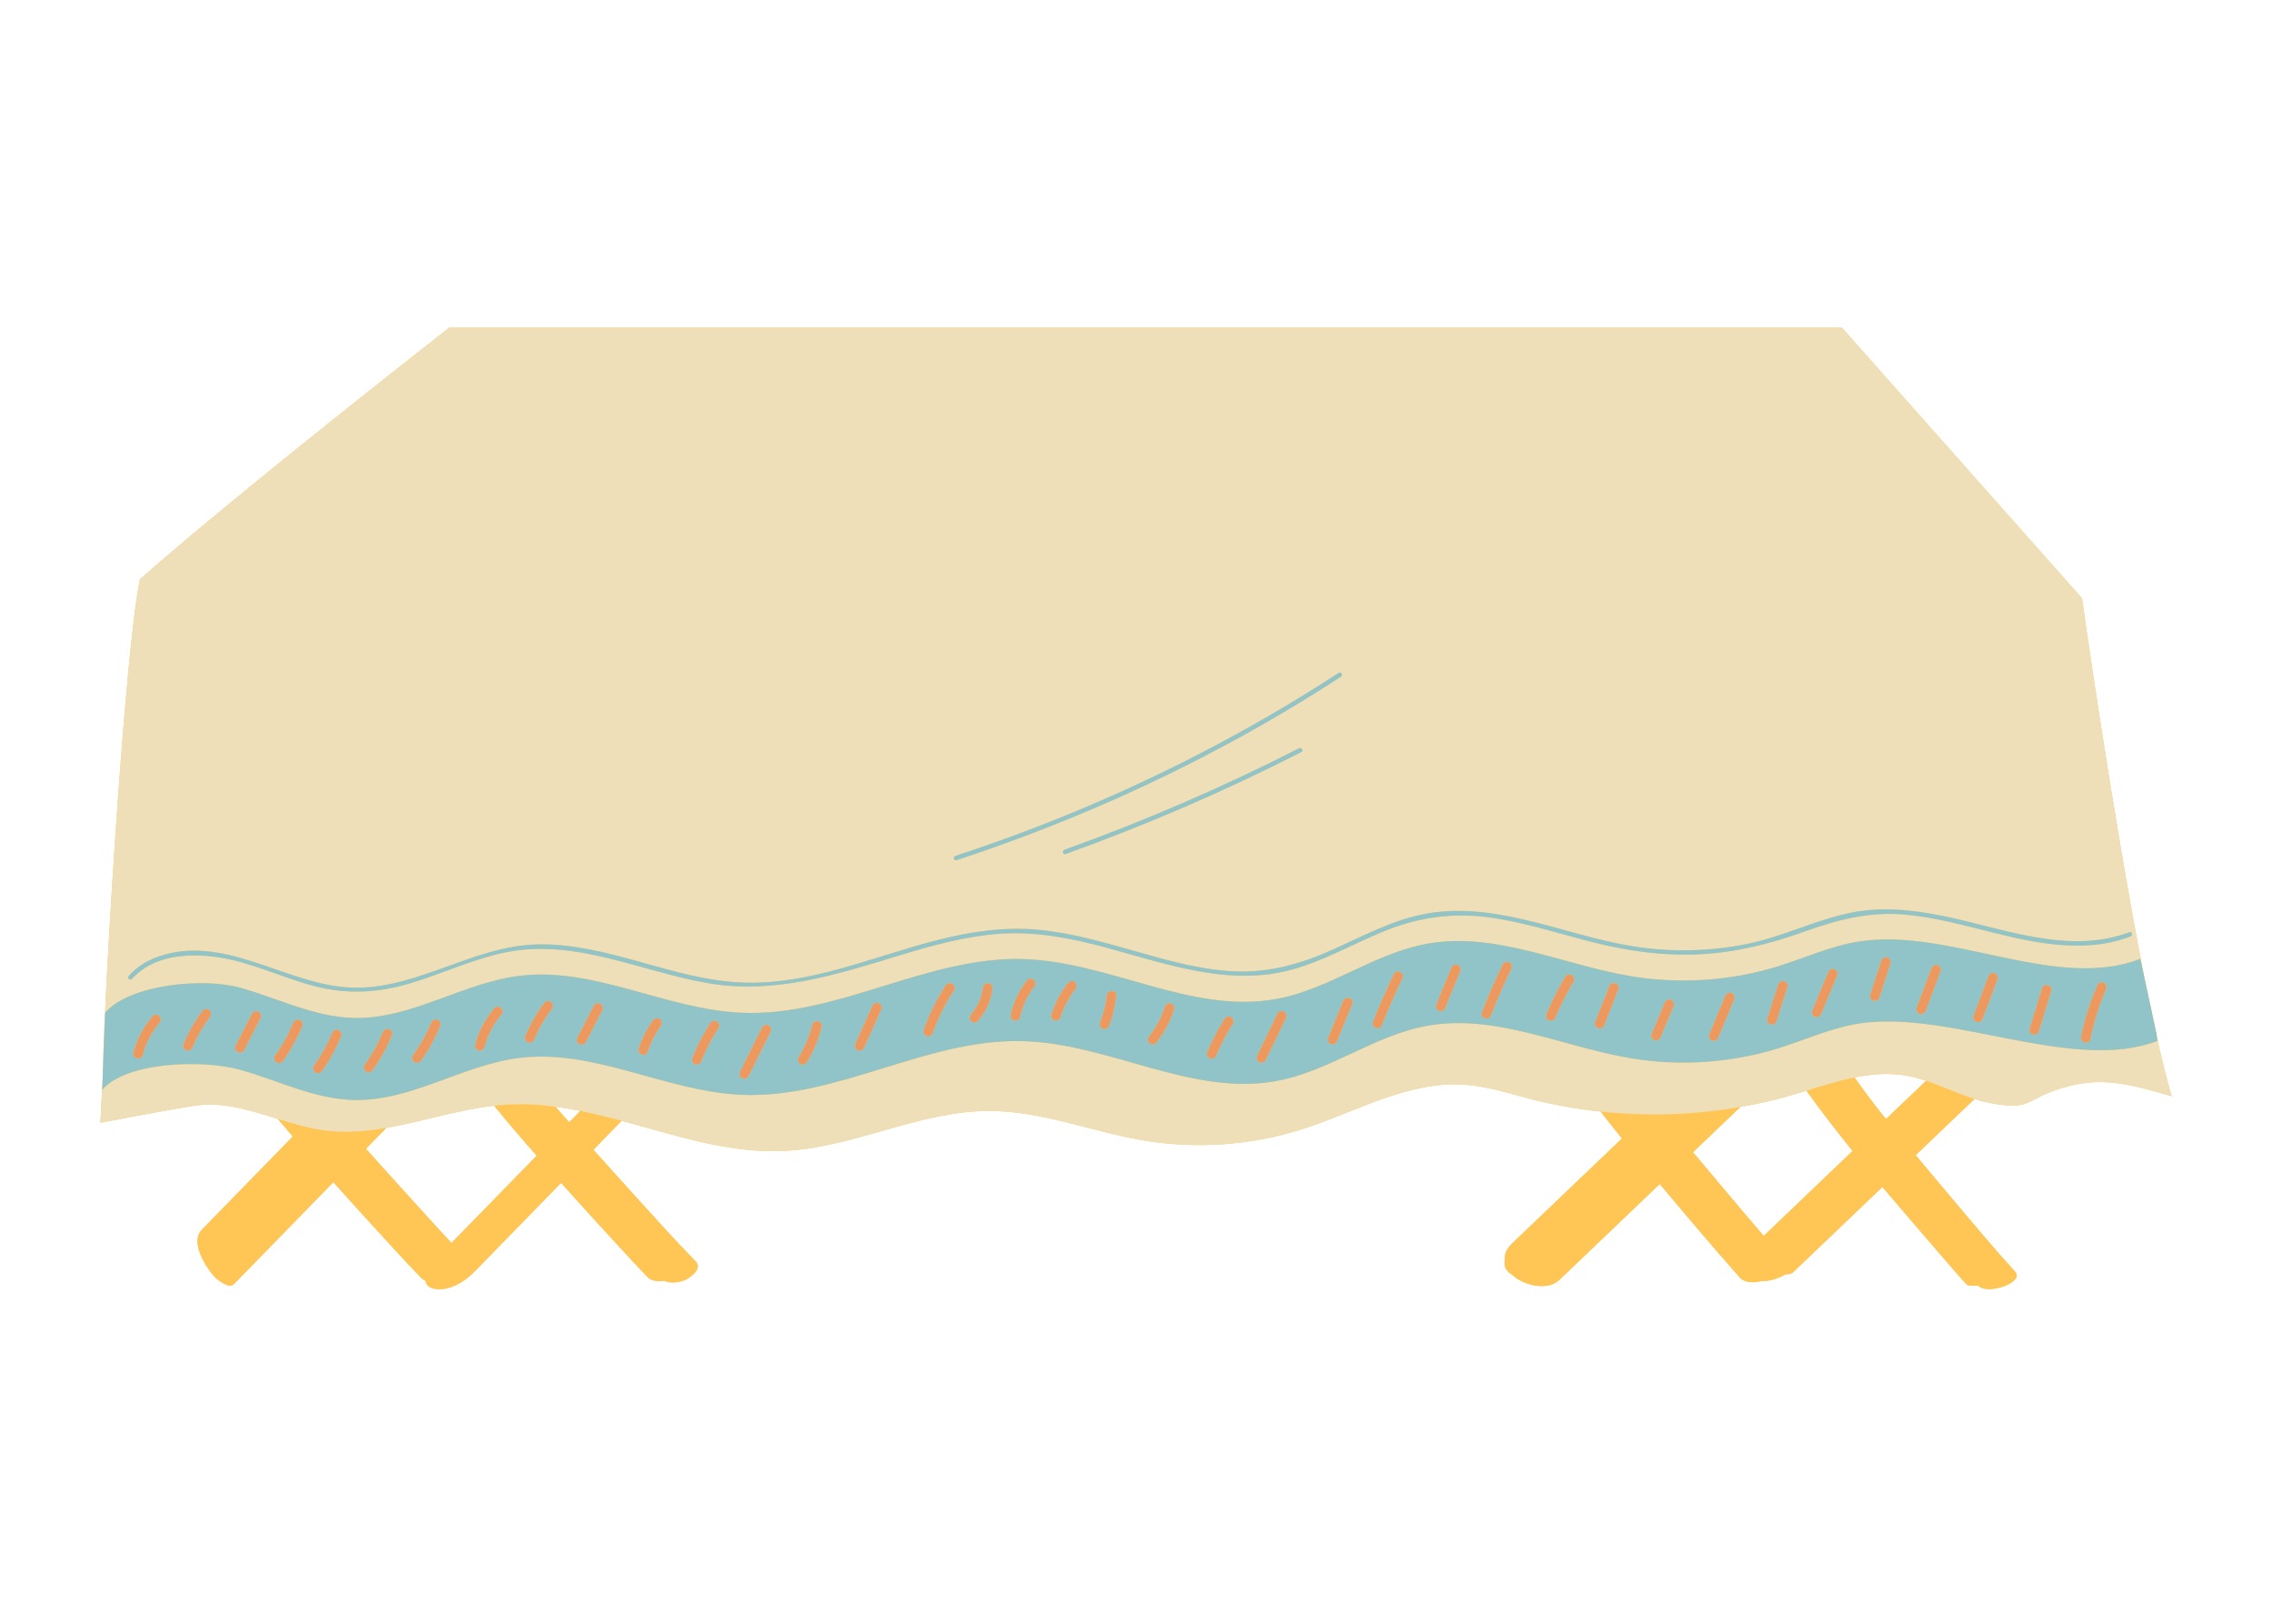 <svg xmlns="http://www.w3.org/2000/svg" xmlns:xlink="http://www.w3.org/1999/xlink" width="700" zoomAndPan="magnify" viewBox="0 0 525 375" height="500" preserveAspectRatio="xMidYMid meet" version="1.0"><defs><clipPath id="3063d142d5"><path d="M 23.168 75.668 L 501.668 75.668 L 501.668 298 L 23.168 298 Z M 23.168 75.668 " clip-rule="nonzero"/></clipPath><clipPath id="8c828e8b3c"><path d="M 23.168 75.668 L 501.668 75.668 L 501.668 266 L 23.168 266 Z M 23.168 75.668 " clip-rule="nonzero"/></clipPath><clipPath id="c162678d99"><path d="M 23.168 155 L 499 155 L 499 255 L 23.168 255 Z M 23.168 155 " clip-rule="nonzero"/></clipPath></defs><rect x="-52.5" width="630" fill="#ffffff" y="-37.5" height="450" fill-opacity="1"/><rect x="-52.5" width="630" fill="#ffffff" y="-37.5" height="450" fill-opacity="1"/><g clip-path="url(#3063d142d5)"><path fill="#ffc655" d="M 498.336 240.312 L 498.023 238.426 L 495.203 225.355 C 488.004 188.711 480.859 138.184 480.883 138.184 L 425.418 75.668 L 103.777 75.668 C 83.051 91.898 50.141 118.039 32.336 133.789 C 28.945 149.238 24.125 228.152 23.773 247.059 C 23.773 247.195 23.77 247.359 23.762 247.523 L 23.672 249.965 C 23.504 253.859 23.191 259.293 23.191 259.293 C 23.191 259.293 38.406 256.371 44.918 255.363 C 51.453 254.352 57.773 256.434 64.168 258.41 C 65.309 259.777 66.465 261.129 67.629 262.473 C 64.219 265.969 60.812 269.461 57.402 272.953 C 53.801 276.648 50.195 280.34 46.594 284.035 C 44.555 286.125 46.133 289.852 47.441 291.988 C 48.336 293.449 49.414 295.016 50.879 295.957 C 51.566 296.398 53.188 297.422 53.961 296.629 C 61.641 288.758 69.316 280.891 76.992 273.023 C 81.461 278 85.953 282.957 90.488 287.875 C 92.734 290.309 94.977 292.758 97.301 295.121 C 97.574 295.402 97.906 295.602 98.258 295.766 C 98.414 296.668 99.008 297.402 100.301 297.629 C 103.746 298.242 107.293 296.039 109.582 293.691 C 116.254 286.855 122.926 280.016 129.598 273.18 C 133.98 278.059 138.387 282.922 142.836 287.742 C 145.082 290.18 147.324 292.625 149.645 294.992 C 150.52 295.883 152 295.992 153.383 295.773 C 154.922 296.488 156.996 296.211 158.438 295.5 C 159.645 294.906 162.262 292.922 160.695 291.328 C 155.738 286.281 151.02 280.984 146.262 275.746 C 143.18 272.355 140.105 268.953 137.055 265.535 C 139.23 263.305 141.406 261.074 143.582 258.844 C 155.969 262.18 168.281 266.398 181.055 265.801 C 197.289 265.039 212.316 256.535 228.57 256.566 C 240.699 256.59 252.148 261.363 264.074 263.371 C 276.227 265.418 288.965 264.531 300.637 260.82 C 313.18 256.832 325.203 249.547 338.449 250.512 C 343.602 250.887 348.523 252.516 353.492 253.797 C 358.797 255.164 364.223 256.129 369.695 256.711 C 371.312 258.805 372.961 260.871 374.633 262.93 C 369.93 267.422 365.227 271.918 360.523 276.41 C 356.793 279.977 353.062 283.539 349.328 287.105 C 348.199 288.184 347.414 289.367 347.566 291.012 C 347.566 291.023 347.57 291.035 347.57 291.043 C 347.43 291.715 347.504 292.434 347.812 293.012 C 348.148 293.633 348.762 294.148 349.445 294.547 C 349.625 294.719 349.809 294.879 350 295.02 C 352.535 296.887 357.52 298.121 360.16 295.598 C 367.891 288.211 375.625 280.824 383.355 273.438 C 387.332 278.18 391.328 282.91 395.363 287.605 C 396.871 289.359 398.383 291.109 399.914 292.84 C 399.938 292.879 399.973 292.918 400.016 292.953 C 400.645 293.664 401.27 294.387 401.914 295.09 C 403.023 296.301 405.109 296.285 406.766 295.871 C 408.578 295.941 410.906 295.262 412.289 294.324 C 413.016 294.305 413.746 294.219 414.086 293.895 C 420.984 287.305 427.883 280.711 434.781 274.121 C 439.035 279.156 443.355 284.129 447.637 289.109 C 449.797 291.625 451.949 294.148 454.188 296.594 C 454.578 297.023 456.035 296.938 456.465 296.914 C 456.609 296.91 456.758 296.891 456.906 296.879 C 456.918 296.891 456.93 296.906 456.941 296.918 C 459.016 299.184 467.68 296.156 465.453 293.719 C 460.672 288.5 456.145 283.039 451.574 277.641 C 448.523 274.035 445.484 270.418 442.461 266.785 C 446.031 263.375 449.602 259.965 453.172 256.555 C 454.133 255.637 455.094 254.719 456.055 253.801 C 457.449 254.246 458.871 254.625 460.328 254.871 C 469.473 256.422 467.66 253.824 476.504 251.207 C 485.348 248.59 491.582 250.258 501.598 253.164 C 500.555 249.641 499.457 245.27 498.336 240.312 Z M 110.59 280.605 C 108.488 282.758 106.391 284.91 104.289 287.062 C 100.762 283.305 97.316 279.465 93.855 275.656 C 90.734 272.215 87.617 268.77 84.523 265.305 C 86.094 263.695 87.66 262.09 89.23 260.48 C 97.496 259.047 105.73 256.309 114.133 255.355 C 117.309 259.277 120.594 263.098 123.965 266.895 C 119.508 271.465 115.047 276.035 110.59 280.605 Z M 131.473 259.203 C 130.531 258.125 129.574 257.066 128.637 255.984 C 128.523 255.852 128.418 255.719 128.305 255.586 C 130.227 255.84 132.145 256.172 134.055 256.555 C 133.195 257.438 132.332 258.32 131.473 259.203 Z M 411.273 281.703 C 409.973 282.949 408.668 284.191 407.367 285.438 C 404.633 282.266 401.941 279.055 399.238 275.863 C 396.496 272.617 393.754 269.367 391.031 266.102 C 393.77 263.488 396.508 260.871 399.246 258.258 C 400.156 257.391 401.062 256.52 401.973 255.652 C 405.953 254.957 409.891 254.059 413.754 252.945 C 414.91 252.609 416.074 252.254 417.238 251.898 C 420.648 256.641 424.223 261.27 427.906 265.812 C 422.363 271.109 416.82 276.406 411.273 281.703 Z M 435.621 258.445 C 435.301 258.051 434.973 257.664 434.656 257.27 C 432.445 254.523 430.375 251.707 428.348 248.84 C 432.16 248.07 435.996 247.734 439.855 248.336 C 441.578 248.602 443.246 249.055 444.883 249.598 C 441.797 252.547 438.707 255.496 435.621 258.445 Z M 435.621 258.445 " fill-opacity="1" fill-rule="nonzero"/></g><path fill="#ffc655" d="M 160.695 291.328 C 162.262 292.922 159.645 294.906 158.438 295.5 C 156.996 296.211 154.922 296.488 153.383 295.773 C 152 295.992 150.52 295.883 149.645 294.992 C 147.324 292.625 145.082 290.18 142.836 287.742 C 138.387 282.922 133.98 278.059 129.598 273.18 C 122.926 280.016 116.254 286.855 109.582 293.691 C 107.293 296.039 103.746 298.242 100.301 297.629 C 99.008 297.402 98.414 296.668 98.258 295.766 C 97.906 295.602 97.574 295.402 97.301 295.121 C 94.977 292.758 92.734 290.309 90.488 287.875 C 85.953 282.957 81.461 278 76.992 273.023 C 69.316 280.891 61.641 288.758 53.961 296.629 C 53.188 297.422 51.566 296.398 50.879 295.957 C 49.414 295.016 48.336 293.449 47.441 291.988 C 46.133 289.852 44.555 286.125 46.594 284.035 C 50.195 280.34 53.801 276.648 57.402 272.953 C 60.812 269.461 64.219 265.969 67.629 262.473 C 66.465 261.129 65.309 259.777 64.168 258.41 C 67.73 259.516 71.312 260.582 74.969 261.066 C 79.758 261.695 84.5 261.301 89.23 260.48 C 87.66 262.09 86.094 263.695 84.523 265.305 C 87.617 268.77 90.734 272.215 93.855 275.656 C 97.316 279.465 100.762 283.305 104.289 287.062 C 106.391 284.91 108.488 282.758 110.59 280.605 C 115.047 276.035 119.508 271.465 123.965 266.895 C 120.594 263.098 117.309 259.277 114.133 255.355 C 115.07 255.25 116.012 255.164 116.957 255.105 C 120.777 254.875 124.555 255.09 128.305 255.586 C 128.418 255.719 128.523 255.852 128.637 255.984 C 129.574 257.066 130.531 258.125 131.473 259.203 C 132.332 258.32 133.195 257.438 134.055 256.555 C 137.242 257.199 140.414 257.992 143.582 258.844 C 141.406 261.074 139.23 263.305 137.055 265.535 C 140.109 268.953 143.18 272.355 146.262 275.746 C 151.02 280.984 155.738 286.281 160.695 291.328 Z M 465.453 293.719 C 460.672 288.5 456.145 283.039 451.574 277.641 C 448.523 274.035 445.484 270.418 442.461 266.785 C 446.031 263.375 449.602 259.965 453.172 256.555 C 454.133 255.637 455.094 254.719 456.055 253.801 C 452.27 252.59 448.652 250.848 444.883 249.598 C 441.797 252.547 438.707 255.496 435.621 258.445 C 435.301 258.051 434.973 257.664 434.656 257.27 C 432.445 254.523 430.375 251.707 428.348 248.84 C 424.617 249.594 420.914 250.77 417.238 251.898 C 420.648 256.641 424.223 261.27 427.906 265.812 C 422.363 271.109 416.82 276.406 411.273 281.703 C 409.973 282.949 408.668 284.191 407.367 285.438 C 404.633 282.266 401.941 279.055 399.238 275.863 C 396.496 272.617 393.754 269.367 391.031 266.102 C 393.77 263.488 396.508 260.871 399.246 258.258 C 400.156 257.391 401.062 256.52 401.973 255.652 C 391.359 257.504 380.43 257.859 369.695 256.711 C 371.312 258.805 372.961 260.871 374.633 262.93 C 369.93 267.422 365.227 271.918 360.523 276.41 C 356.793 279.977 353.062 283.539 349.328 287.105 C 348.199 288.184 347.414 289.367 347.566 291.012 C 347.566 291.023 347.57 291.035 347.57 291.043 C 347.43 291.715 347.504 292.434 347.812 293.012 C 348.148 293.633 348.762 294.148 349.445 294.547 C 349.625 294.719 349.809 294.879 350 295.02 C 352.535 296.887 357.52 298.121 360.16 295.598 C 367.891 288.211 375.625 280.824 383.355 273.438 C 387.332 278.18 391.328 282.91 395.363 287.605 C 396.871 289.359 398.383 291.109 399.914 292.84 C 399.938 292.879 399.973 292.918 400.016 292.953 C 400.645 293.664 401.27 294.387 401.914 295.09 C 403.023 296.301 405.109 296.285 406.766 295.871 C 408.578 295.941 410.906 295.262 412.289 294.324 C 413.016 294.305 413.746 294.219 414.086 293.895 C 420.984 287.305 427.883 280.711 434.781 274.121 C 439.035 279.156 443.355 284.129 447.637 289.109 C 449.797 291.625 451.949 294.148 454.188 296.594 C 454.578 297.023 456.035 296.938 456.465 296.914 C 456.609 296.91 456.758 296.891 456.906 296.879 C 456.918 296.891 456.93 296.906 456.941 296.918 C 459.016 299.184 467.68 296.156 465.453 293.719 Z M 465.453 293.719 " fill-opacity="1" fill-rule="nonzero"/><g clip-path="url(#8c828e8b3c)"><path fill="#efdfb9" d="M 55.496 228.117 C 64.246 230.562 72.559 234.879 81.73 235.09 C 95.137 235.398 106.883 226.918 120.176 225.348 C 137.492 223.305 153.891 233.168 171.34 233.895 C 193.582 234.82 213.973 220.891 236.234 221.492 C 256.207 222.031 275.145 234.27 294.723 230.723 C 307.227 228.457 317.477 220.02 330.012 217.887 C 345.762 215.207 361.141 222.902 376.91 225.484 C 388.141 227.324 399.91 226.516 410.688 223.168 C 416.949 221.223 422.93 218.426 429.465 217.422 C 450.414 214.203 474.883 229.008 494.359 221.449 L 495.203 225.355 C 488.004 188.711 480.859 138.184 480.883 138.184 L 425.418 75.668 L 103.777 75.668 C 83.051 91.898 50.141 118.039 32.336 133.789 C 28.945 149.238 24.125 228.152 23.773 247.059 C 23.773 247.195 23.77 247.359 23.762 247.523 L 24.27 233.895 C 29.82 227.422 46.746 225.676 55.496 228.117 Z M 220.652 197.68 C 227.605 195.398 234.496 192.926 241.312 190.258 C 265.043 180.961 287.84 169.305 309.207 155.41 C 309.758 155.055 310.266 155.93 309.719 156.285 C 303.707 160.195 297.586 163.93 291.355 167.484 C 269.012 180.23 245.355 190.633 220.922 198.656 C 220.301 198.863 220.035 197.883 220.652 197.68 Z M 300.559 173.688 C 282.945 182.688 264.754 190.539 246.137 197.23 C 245.52 197.453 245.258 196.473 245.867 196.254 C 264.402 189.594 282.508 181.773 300.047 172.812 C 300.629 172.516 301.141 173.391 300.559 173.688 Z M 29.758 225.359 C 31.602 223.309 33.895 221.859 36.492 220.949 C 51.277 215.773 64.918 226.527 79.25 227.957 C 95.137 229.543 108.754 218.289 124.488 218.098 C 140.469 217.902 155.082 226.113 170.941 226.898 C 186.941 227.688 201.855 220.766 217.07 216.969 C 224.348 215.156 231.828 214.055 239.336 214.691 C 246.938 215.332 254.305 217.434 261.609 219.508 C 269.211 221.672 276.914 223.918 284.852 224.324 C 293.066 224.742 300.57 222.582 307.992 219.242 C 314.648 216.25 321.184 212.734 328.387 211.215 C 336.223 209.559 344.234 210.57 351.949 212.363 C 360.203 214.277 368.262 217.039 376.633 218.453 C 385.527 219.961 394.723 219.793 403.562 217.996 C 411.711 216.34 419.191 212.531 427.309 210.832 C 434.289 209.371 441.43 210.078 448.367 211.457 C 462.469 214.266 477.547 220.637 491.82 215.301 C 492.434 215.07 492.695 216.051 492.09 216.277 C 488.992 217.434 485.777 218.105 482.477 218.312 C 467.938 219.215 454.223 212.457 439.895 211.215 C 431.672 210.5 424.312 212.434 416.637 215.191 C 408.852 217.988 400.98 219.957 392.688 220.383 C 384.348 220.812 376.172 219.684 368.098 217.652 C 359.84 215.574 351.688 212.82 343.207 211.777 C 334.895 210.754 327.066 212.004 319.359 215.191 C 312.414 218.062 305.824 221.859 298.543 223.887 C 283.621 228.043 268.859 222.387 254.523 218.594 C 246.77 216.539 238.883 215.082 230.832 215.656 C 223.035 216.211 215.453 218.312 208.008 220.574 C 193.457 224.992 179.105 229.699 163.727 227.094 C 148.039 224.43 132.742 216.574 116.52 219.996 C 108.969 221.59 101.965 224.957 94.594 227.141 C 87.273 229.312 80.086 229.676 72.664 227.75 C 65.09 225.781 57.953 222.156 50.16 221.039 C 43.352 220.062 35.355 220.648 30.477 226.078 C 30.039 226.562 29.324 225.844 29.758 225.359 Z M 501.598 253.164 C 491.582 250.258 485.348 248.59 476.504 251.207 C 467.66 253.824 469.473 256.422 460.328 254.871 C 458.871 254.625 457.453 254.246 456.055 253.801 C 452.27 252.59 448.652 250.848 444.883 249.598 C 443.246 249.055 441.578 248.602 439.855 248.336 C 435.996 247.734 432.16 248.07 428.348 248.84 C 424.617 249.594 420.914 250.77 417.238 251.898 C 416.074 252.254 414.91 252.609 413.754 252.945 C 409.891 254.059 405.953 254.957 401.973 255.652 C 391.359 257.504 380.43 257.859 369.695 256.711 C 364.223 256.129 358.797 255.164 353.492 253.797 C 348.523 252.516 343.602 250.887 338.449 250.512 C 325.203 249.547 313.18 256.832 300.637 260.82 C 288.965 264.531 276.227 265.418 264.074 263.371 C 252.148 261.363 240.699 256.59 228.57 256.566 C 212.316 256.535 197.289 265.039 181.055 265.801 C 168.281 266.398 155.969 262.18 143.582 258.844 C 140.414 257.992 137.242 257.199 134.055 256.555 C 132.145 256.172 130.227 255.84 128.305 255.586 C 124.555 255.09 120.777 254.875 116.957 255.105 C 116.012 255.164 115.07 255.25 114.133 255.355 C 105.73 256.309 97.496 259.047 89.23 260.48 C 84.5 261.301 79.758 261.695 74.969 261.066 C 71.312 260.582 67.73 259.516 64.168 258.41 C 57.773 256.434 51.453 254.352 44.918 255.363 C 38.406 256.371 23.191 259.293 23.191 259.293 C 23.191 259.293 23.504 253.859 23.672 249.965 L 23.609 251.688 C 29.16 245.215 46.746 244.625 55.496 247.07 C 64.246 249.512 72.559 253.828 81.73 254.039 C 95.137 254.352 106.883 245.871 120.176 244.301 C 137.492 242.254 153.891 252.121 171.34 252.844 C 193.582 253.77 213.973 239.844 236.234 240.445 C 256.207 240.984 275.145 253.219 294.723 249.672 C 307.227 247.406 317.477 238.973 330.012 236.84 C 345.762 234.16 361.141 241.852 376.91 244.434 C 388.141 246.273 399.91 245.469 410.688 242.117 C 416.949 240.172 422.93 237.375 429.465 236.371 C 450.414 233.152 478.871 247.926 498.348 240.367 L 498.336 240.312 C 499.457 245.27 500.555 249.641 501.598 253.164 Z M 501.598 253.164 " fill-opacity="1" fill-rule="nonzero"/></g><g clip-path="url(#c162678d99)"><path fill="#91c4c8" d="M 498.336 240.312 L 498.023 238.426 L 495.203 225.355 L 494.359 221.449 C 474.883 229.008 450.414 214.203 429.465 217.422 C 422.93 218.426 416.949 221.223 410.688 223.168 C 399.91 226.516 388.141 227.324 376.91 225.484 C 361.141 222.902 345.762 215.207 330.012 217.887 C 317.477 220.02 307.227 228.457 294.723 230.723 C 275.145 234.27 256.207 222.031 236.234 221.492 C 213.973 220.891 193.582 234.82 171.34 233.895 C 153.891 233.168 137.492 223.305 120.176 225.348 C 106.883 226.918 95.137 235.398 81.73 235.09 C 72.559 234.879 64.246 230.562 55.496 228.117 C 46.746 225.676 29.82 227.422 24.27 233.895 L 23.762 247.523 L 23.672 249.965 L 23.609 251.688 C 29.16 245.215 46.746 244.625 55.496 247.07 C 64.246 249.512 72.559 253.828 81.73 254.039 C 95.137 254.352 106.883 245.871 120.176 244.301 C 137.492 242.254 153.891 252.121 171.34 252.844 C 193.582 253.77 213.973 239.844 236.234 240.445 C 256.207 240.984 275.145 253.219 294.723 249.672 C 307.227 247.406 317.477 238.973 330.012 236.84 C 345.762 234.16 361.141 241.852 376.91 244.434 C 388.141 246.273 399.91 245.469 410.688 242.117 C 416.949 240.172 422.93 237.375 429.465 236.371 C 450.414 233.152 478.871 247.926 498.348 240.367 Z M 36.812 236.234 C 34.98 238.391 33.656 240.926 32.957 243.66 C 32.809 244.234 32.172 244.578 31.609 244.422 C 31.035 244.266 30.699 243.652 30.848 243.078 C 31.641 239.969 33.195 237.129 35.266 234.688 C 35.648 234.234 36.422 234.297 36.812 234.688 C 37.254 235.129 37.195 235.781 36.812 236.234 Z M 48.578 234.703 C 46.945 236.891 45.496 239.355 44.473 241.816 C 44.246 242.367 43.758 242.754 43.129 242.582 C 42.609 242.438 42.141 241.781 42.367 241.238 C 43.496 238.52 44.93 235.961 46.688 233.602 C 47.043 233.125 47.629 232.883 48.184 233.207 C 48.656 233.48 48.93 234.23 48.578 234.703 Z M 60.141 235.195 C 58.875 237.645 57.613 240.09 56.352 242.535 C 56.078 243.062 55.344 243.215 54.855 242.93 C 54.328 242.621 54.191 241.957 54.461 241.434 C 55.727 238.988 56.988 236.539 58.25 234.094 C 58.523 233.566 59.258 233.414 59.746 233.703 C 60.273 234.012 60.41 234.672 60.141 235.195 Z M 69.82 236.887 C 68.656 239.742 67.188 242.445 65.391 244.953 C 65.047 245.434 64.445 245.668 63.898 245.344 C 63.422 245.066 63.16 244.332 63.504 243.852 C 65.18 241.508 66.625 238.969 67.711 236.305 C 67.934 235.758 68.43 235.371 69.055 235.543 C 69.578 235.688 70.043 236.34 69.82 236.887 Z M 78.812 239.219 C 77.652 242.074 76.18 244.777 74.387 247.285 C 74.043 247.766 73.441 248 72.891 247.68 C 72.414 247.398 72.156 246.664 72.5 246.184 C 74.176 243.84 75.621 241.301 76.707 238.637 C 76.93 238.09 77.426 237.703 78.051 237.875 C 78.57 238.02 79.035 238.672 78.812 239.219 Z M 90.52 239.027 C 89.355 241.883 87.887 244.586 86.09 247.094 C 85.746 247.578 85.145 247.809 84.594 247.488 C 84.117 247.207 83.859 246.473 84.203 245.992 C 85.879 243.648 87.324 241.113 88.41 238.449 C 88.633 237.898 89.129 237.512 89.754 237.684 C 90.277 237.828 90.742 238.48 90.52 239.027 Z M 101.688 236.84 C 100.523 239.695 99.055 242.398 97.258 244.906 C 96.914 245.387 96.312 245.621 95.762 245.297 C 95.285 245.02 95.027 244.285 95.371 243.805 C 97.047 241.461 98.492 238.922 99.578 236.258 C 99.801 235.711 100.297 235.324 100.922 235.496 C 101.445 235.641 101.91 236.293 101.688 236.84 Z M 115.746 234.391 C 113.914 236.551 112.59 239.082 111.891 241.82 C 111.742 242.395 111.109 242.738 110.543 242.582 C 109.969 242.426 109.633 241.809 109.781 241.238 C 110.578 238.129 112.129 235.285 114.199 232.848 C 114.586 232.395 115.355 232.453 115.746 232.848 C 116.188 233.289 116.129 233.941 115.746 234.391 Z M 127.512 232.863 C 125.879 235.051 124.434 237.516 123.41 239.977 C 123.18 240.523 122.691 240.914 122.062 240.742 C 121.543 240.598 121.074 239.941 121.301 239.395 C 122.43 236.68 123.863 234.121 125.625 231.758 C 125.977 231.285 126.562 231.039 127.117 231.367 C 127.59 231.641 127.863 232.387 127.512 232.863 Z M 139.074 233.355 C 137.812 235.801 136.547 238.25 135.285 240.695 C 135.012 241.223 134.277 241.375 133.789 241.086 C 133.262 240.777 133.125 240.117 133.398 239.594 C 134.66 237.145 135.922 234.699 137.184 232.254 C 137.457 231.727 138.191 231.574 138.68 231.859 C 139.211 232.168 139.344 232.832 139.074 233.355 Z M 152.684 236.805 C 152.012 237.754 151.406 238.742 150.879 239.777 C 150.746 240.043 150.617 240.309 150.492 240.582 C 150.445 240.68 150.402 240.781 150.355 240.883 C 150.328 240.949 150.297 241.012 150.27 241.078 C 150.262 241.098 150.262 241.102 150.25 241.133 C 150.027 241.68 149.824 242.23 149.645 242.793 C 149.453 243.375 148.895 243.691 148.297 243.555 C 147.738 243.426 147.359 242.754 147.535 242.211 C 148.281 239.891 149.383 237.691 150.797 235.703 C 151.152 235.203 151.73 235.016 152.293 235.312 C 152.781 235.57 153.02 236.34 152.684 236.805 Z M 165.953 237.402 C 164.387 239.816 163.039 242.375 161.988 245.055 C 161.77 245.609 161.262 245.988 160.641 245.82 C 160.113 245.676 159.664 245.023 159.879 244.477 C 161 241.617 162.395 238.879 164.066 236.301 C 164.387 235.805 165.031 235.598 165.562 235.91 C 166.055 236.195 166.273 236.91 165.953 237.402 Z M 177.949 238.344 C 176.254 241.75 174.559 245.156 172.863 248.562 C 172.602 249.094 171.852 249.238 171.367 248.957 C 170.836 248.645 170.715 247.988 170.977 247.461 C 172.672 244.055 174.363 240.648 176.059 237.238 C 176.324 236.711 177.07 236.566 177.555 236.848 C 178.09 237.16 178.211 237.816 177.949 238.344 Z M 189.738 237.223 C 189.055 240.07 187.902 242.805 186.375 245.305 C 186.066 245.809 185.398 246 184.879 245.695 C 184.375 245.402 184.18 244.703 184.484 244.199 C 185.922 241.852 186.984 239.32 187.633 236.645 C 187.77 236.066 188.422 235.727 188.977 235.879 C 189.559 236.039 189.879 236.652 189.738 237.223 Z M 203.48 233.254 C 202.152 236.203 200.824 239.152 199.496 242.105 C 199.25 242.645 198.469 242.77 198 242.496 C 197.453 242.176 197.363 241.539 197.605 241 C 198.934 238.051 200.262 235.102 201.59 232.152 C 201.836 231.609 202.621 231.484 203.086 231.758 C 203.633 232.078 203.723 232.719 203.48 233.254 Z M 220.332 228.691 C 218.336 231.77 216.676 235.055 215.438 238.512 C 215.238 239.07 214.699 239.441 214.094 239.273 C 213.555 239.125 213.133 238.484 213.328 237.93 C 214.633 234.297 216.348 230.828 218.445 227.59 C 219.207 226.41 221.102 227.508 220.332 228.691 Z M 225.84 235.805 C 225.438 236.266 224.707 236.184 224.293 235.805 C 223.84 235.391 223.918 234.688 224.293 234.262 C 225.035 233.422 225.688 232.422 226.191 231.297 C 226.223 231.227 226.254 231.16 226.285 231.09 C 226.246 231.176 226.254 231.156 226.301 231.035 C 226.355 230.895 226.41 230.754 226.461 230.609 C 226.562 230.328 226.648 230.039 226.727 229.75 C 226.805 229.461 226.871 229.168 226.926 228.875 C 226.953 228.727 226.977 228.578 227 228.43 C 226.973 228.621 227.023 228.203 227.027 228.168 C 227.086 227.555 227.48 227.102 228.121 227.074 C 228.668 227.047 229.27 227.594 229.211 228.168 C 228.93 231.027 227.738 233.648 225.84 235.805 Z M 238.977 227.688 C 237.305 229.867 236.164 232.238 235.586 234.902 C 235.461 235.48 234.789 235.816 234.242 235.664 C 233.648 235.504 233.352 234.898 233.477 234.32 C 234.086 231.516 235.348 228.859 237.09 226.586 C 237.449 226.113 238.023 225.863 238.586 226.191 C 239.051 226.465 239.336 227.219 238.977 227.688 Z M 248.496 228.227 C 247.699 229.262 246.988 230.355 246.379 231.508 C 245.766 232.664 245.348 233.656 244.949 234.898 C 244.766 235.48 244.203 235.797 243.605 235.66 C 243.047 235.535 242.668 234.863 242.844 234.316 C 243.676 231.723 244.949 229.285 246.605 227.125 C 246.98 226.637 247.523 226.426 248.102 226.73 C 248.578 226.984 248.844 227.773 248.496 228.227 Z M 256.184 236.828 C 255.969 237.402 255.457 237.734 254.84 237.594 C 254.297 237.469 253.875 236.785 254.074 236.25 C 254.465 235.203 254.797 234.141 255.066 233.062 C 255.195 232.543 255.309 232.023 255.41 231.496 C 255.461 231.215 255.512 230.934 255.555 230.648 C 255.605 230.328 255.621 230.219 255.652 229.969 C 255.73 229.359 256.094 228.902 256.746 228.875 C 257.285 228.852 257.914 229.398 257.84 229.969 C 257.547 232.316 257.012 234.609 256.184 236.828 Z M 271.18 233.086 C 270.281 235.93 268.848 238.531 267 240.867 C 266.633 241.332 265.836 241.246 265.457 240.867 C 265.004 240.414 265.09 239.785 265.457 239.32 C 267.035 237.32 268.305 234.93 269.074 232.508 C 269.258 231.922 269.82 231.605 270.418 231.742 C 270.98 231.871 271.355 232.543 271.18 233.086 Z M 284.734 236.414 C 283.289 238.73 281.996 241.168 280.938 243.68 C 280.707 244.227 280.227 244.617 279.594 244.445 C 279.078 244.301 278.602 243.645 278.828 243.098 C 279.965 240.398 281.293 237.797 282.848 235.312 C 283.16 234.809 283.816 234.613 284.34 234.918 C 284.84 235.211 285.047 235.914 284.734 236.414 Z M 296.984 235.152 C 295.426 238.391 293.867 241.629 292.312 244.867 C 292.055 245.402 291.293 245.539 290.816 245.262 C 290.277 244.945 290.168 244.297 290.422 243.766 C 291.98 240.527 293.539 237.289 295.094 234.051 C 295.352 233.516 296.113 233.379 296.59 233.66 C 297.129 233.973 297.238 234.621 296.984 235.152 Z M 312.348 231.832 C 312.172 232.25 312 232.668 311.824 233.086 C 311.824 233.094 311.82 233.098 311.816 233.102 C 310.805 235.512 309.82 237.938 308.867 240.371 C 308.648 240.926 308.141 241.305 307.52 241.137 C 306.992 240.992 306.543 240.34 306.758 239.793 C 307.734 237.297 308.746 234.82 309.781 232.352 C 309.934 231.984 310.086 231.617 310.238 231.25 C 310.277 231.164 310.312 231.078 310.348 230.988 C 310.562 230.484 311.262 230.363 311.715 230.543 C 312.164 230.723 312.551 231.336 312.348 231.832 Z M 323.875 226.023 C 322.172 229.5 320.617 233.043 319.223 236.652 C 319.008 237.203 318.496 237.586 317.879 237.414 C 317.348 237.27 316.902 236.621 317.113 236.07 C 318.578 232.285 320.203 228.562 321.988 224.918 C 322.25 224.387 323.004 224.246 323.484 224.527 C 324.02 224.84 324.137 225.492 323.875 226.023 Z M 337.316 224.164 C 337.145 224.582 336.973 225 336.797 225.418 C 336.797 225.426 336.793 225.43 336.789 225.434 C 335.777 227.848 334.789 230.27 333.836 232.703 C 333.621 233.258 333.113 233.637 332.492 233.469 C 331.965 233.324 331.516 232.672 331.73 232.125 C 332.707 229.621 333.727 227.137 334.762 224.66 C 334.914 224.301 335.062 223.941 335.211 223.582 C 335.211 223.582 335.211 223.582 335.211 223.586 C 335.246 223.496 335.281 223.41 335.32 223.324 C 335.488 222.922 335.961 222.77 336.371 222.809 C 336.48 222.82 336.59 222.836 336.684 222.875 C 336.898 222.961 337.094 223.148 337.223 223.371 C 337.367 223.617 337.426 223.906 337.316 224.164 Z M 349.043 223.781 C 348.25 225.398 347.492 227.031 346.766 228.68 C 346.125 230.125 345.516 231.586 344.93 233.055 C 344.75 233.508 344.562 233.957 344.387 234.414 C 344.176 234.965 343.66 235.344 343.043 235.176 C 342.516 235.031 342.066 234.383 342.281 233.832 C 343.742 230.047 345.367 226.324 347.156 222.68 C 347.273 222.438 347.5 222.289 347.75 222.211 C 348.047 222.117 348.387 222.133 348.648 222.289 C 348.996 222.492 349.152 222.84 349.156 223.199 C 349.16 223.398 349.133 223.598 349.043 223.781 Z M 363.426 226.684 C 361.824 229.43 360.387 232.266 359.129 235.18 C 358.891 235.727 358.094 235.844 357.633 235.574 C 357.078 235.25 357.004 234.617 357.238 234.078 C 358.5 231.16 359.938 228.328 361.535 225.582 C 362.246 224.367 364.133 225.469 363.426 226.684 Z M 373.793 228.434 C 372.711 231.191 371.625 233.953 370.539 236.715 C 370.324 237.266 369.816 237.648 369.195 237.477 C 368.668 237.332 368.215 236.684 368.434 236.133 C 369.516 233.371 370.602 230.613 371.684 227.852 C 371.902 227.301 372.41 226.918 373.031 227.086 C 373.559 227.23 374.008 227.883 373.793 228.434 Z M 386.598 232.223 C 385.59 234.645 384.582 237.062 383.57 239.48 C 383.336 240.051 382.867 240.391 382.227 240.246 C 381.703 240.125 381.242 239.43 381.465 238.902 C 382.473 236.48 383.48 234.062 384.492 231.645 C 384.727 231.074 385.195 230.734 385.836 230.879 C 386.359 231 386.82 231.695 386.598 232.223 Z M 400.586 230.637 C 399.352 233.613 398.121 236.594 396.887 239.574 C 396.66 240.121 396.172 240.508 395.543 240.336 C 395.023 240.191 394.555 239.535 394.781 238.992 C 396.012 236.012 397.246 233.035 398.477 230.055 C 398.703 229.508 399.195 229.117 399.82 229.293 C 400.34 229.434 400.812 230.09 400.586 230.637 Z M 412.852 227.953 C 412.008 230.578 411.16 233.203 410.316 235.828 C 410.133 236.395 409.562 236.754 408.969 236.594 C 408.418 236.441 408.027 235.809 408.207 235.25 C 409.051 232.625 409.898 230 410.742 227.371 C 410.926 226.809 411.496 226.445 412.09 226.609 C 412.641 226.762 413.031 227.391 412.852 227.953 Z M 424.367 225.164 C 423.133 228.141 421.902 231.121 420.668 234.098 C 420.441 234.645 419.953 235.035 419.324 234.863 C 418.805 234.719 418.336 234.062 418.562 233.52 C 419.07 232.289 419.578 231.059 420.086 229.828 C 420.812 228.078 421.535 226.332 422.258 224.582 C 422.387 224.277 422.602 224.031 422.867 223.895 C 423.082 223.789 423.324 223.742 423.602 223.816 C 424.121 223.961 424.594 224.617 424.367 225.164 Z M 436.633 222.48 C 435.789 225.105 434.941 227.73 434.098 230.355 C 434.016 230.605 433.852 230.809 433.648 230.949 C 433.395 231.129 433.078 231.211 432.75 231.121 C 432.703 231.105 432.66 231.07 432.613 231.047 C 432.141 230.836 431.824 230.285 431.988 229.773 C 432.832 227.148 433.68 224.523 434.523 221.898 C 434.707 221.336 435.277 220.973 435.871 221.137 C 436.422 221.289 436.812 221.918 436.633 222.48 Z M 444.789 233.383 C 444.582 233.938 444.059 234.316 443.445 234.148 C 442.914 234 442.473 233.355 442.684 232.801 C 443.828 229.75 444.973 226.699 446.117 223.648 C 446.328 223.094 446.852 222.719 447.465 222.887 C 447.902 223.004 448.27 223.465 448.273 223.93 C 448.273 224.031 448.266 224.133 448.227 224.23 C 447.789 225.402 447.348 226.57 446.91 227.742 C 446.605 228.547 446.305 229.348 446.004 230.148 C 445.832 230.605 445.664 231.059 445.492 231.512 C 445.258 232.137 445.023 232.758 444.789 233.383 Z M 461.371 226.105 C 460.223 229.156 459.078 232.207 457.934 235.262 C 457.723 235.816 457.199 236.191 456.586 236.023 C 456.055 235.875 455.617 235.23 455.824 234.68 C 456.969 231.629 458.113 228.578 459.262 225.523 C 459.469 224.969 459.992 224.594 460.605 224.762 C 461.137 224.91 461.578 225.555 461.371 226.105 Z M 473.77 228.852 C 472.82 231.957 471.871 235.062 470.926 238.164 C 470.516 239.508 468.406 238.934 468.816 237.586 C 469.766 234.48 470.711 231.375 471.66 228.273 C 472.07 226.93 474.18 227.504 473.77 228.852 Z M 486.395 228.531 C 484.793 232.207 483.598 236.055 482.797 239.984 C 482.512 241.363 480.406 240.777 480.688 239.402 C 481.527 235.281 482.828 231.285 484.508 227.43 C 484.742 226.883 485.539 226.766 486.004 227.035 C 486.555 227.359 486.629 227.992 486.395 228.531 Z M 29.758 225.359 C 31.602 223.309 33.895 221.859 36.492 220.949 C 51.277 215.773 64.918 226.527 79.25 227.957 C 95.137 229.543 108.754 218.289 124.488 218.098 C 140.469 217.902 155.082 226.113 170.941 226.898 C 186.941 227.688 201.855 220.766 217.07 216.969 C 224.348 215.156 231.828 214.055 239.336 214.691 C 246.938 215.332 254.305 217.434 261.609 219.508 C 269.211 221.672 276.914 223.918 284.852 224.324 C 293.066 224.742 300.57 222.582 307.992 219.242 C 314.648 216.25 321.184 212.734 328.387 211.215 C 336.223 209.559 344.234 210.57 351.949 212.363 C 360.203 214.277 368.262 217.039 376.633 218.453 C 385.527 219.961 394.723 219.793 403.562 217.996 C 411.711 216.34 419.191 212.531 427.309 210.832 C 434.289 209.371 441.43 210.078 448.367 211.457 C 462.469 214.266 477.547 220.637 491.82 215.301 C 492.434 215.07 492.695 216.051 492.09 216.277 C 488.992 217.434 485.777 218.105 482.477 218.312 C 467.938 219.215 454.223 212.457 439.895 211.215 C 431.672 210.5 424.312 212.434 416.637 215.191 C 408.852 217.988 400.98 219.957 392.688 220.383 C 384.348 220.812 376.172 219.684 368.098 217.652 C 359.84 215.574 351.688 212.82 343.207 211.777 C 334.895 210.754 327.066 212.004 319.359 215.191 C 312.414 218.062 305.824 221.859 298.543 223.887 C 283.621 228.043 268.859 222.387 254.523 218.594 C 246.77 216.539 238.883 215.082 230.832 215.656 C 223.035 216.211 215.453 218.312 208.008 220.574 C 193.457 224.992 179.105 229.699 163.727 227.094 C 148.039 224.43 132.742 216.574 116.52 219.996 C 108.969 221.59 101.965 224.957 94.594 227.141 C 87.273 229.312 80.086 229.676 72.664 227.75 C 65.09 225.781 57.953 222.156 50.16 221.039 C 43.352 220.062 35.355 220.648 30.477 226.078 C 30.039 226.562 29.324 225.844 29.758 225.359 Z M 220.652 197.68 C 227.605 195.398 234.496 192.926 241.312 190.258 C 265.043 180.961 287.84 169.305 309.207 155.41 C 309.758 155.055 310.266 155.93 309.719 156.285 C 303.707 160.195 297.586 163.93 291.355 167.484 C 269.012 180.23 245.355 190.633 220.922 198.656 C 220.301 198.863 220.035 197.883 220.652 197.68 Z M 300.559 173.688 C 282.945 182.688 264.754 190.539 246.137 197.23 C 245.52 197.453 245.258 196.473 245.867 196.254 C 264.402 189.594 282.508 181.773 300.047 172.812 C 300.629 172.516 301.141 173.391 300.559 173.688 Z M 300.559 173.688 " fill-opacity="1" fill-rule="nonzero"/></g><path fill="#ed985f" d="M 90.52 239.027 C 89.355 241.883 87.887 244.586 86.09 247.094 C 85.746 247.578 85.145 247.809 84.594 247.488 C 84.117 247.207 83.859 246.473 84.203 245.992 C 85.879 243.648 87.324 241.113 88.41 238.449 C 88.633 237.898 89.129 237.512 89.754 237.684 C 90.277 237.828 90.742 238.48 90.52 239.027 Z M 114.199 232.848 C 112.129 235.285 110.578 238.129 109.781 241.238 C 109.633 241.809 109.969 242.426 110.543 242.582 C 111.109 242.738 111.742 242.395 111.891 241.82 C 112.59 239.082 113.914 236.551 115.746 234.391 C 116.129 233.941 116.188 233.289 115.746 232.848 C 115.355 232.453 114.586 232.395 114.199 232.848 Z M 127.117 231.367 C 126.562 231.039 125.977 231.285 125.625 231.758 C 123.863 234.121 122.43 236.68 121.301 239.395 C 121.074 239.941 121.543 240.598 122.062 240.742 C 122.691 240.914 123.18 240.523 123.41 239.977 C 124.434 237.516 125.879 235.051 127.512 232.863 C 127.863 232.387 127.59 231.641 127.117 231.367 Z M 138.68 231.859 C 138.191 231.574 137.457 231.727 137.184 232.254 C 135.922 234.699 134.66 237.145 133.398 239.594 C 133.125 240.117 133.262 240.777 133.789 241.086 C 134.277 241.375 135.012 241.223 135.285 240.695 C 136.547 238.25 137.812 235.801 139.074 233.355 C 139.344 232.832 139.211 232.168 138.68 231.859 Z M 152.293 235.312 C 151.73 235.016 151.152 235.203 150.797 235.703 C 149.383 237.691 148.281 239.891 147.535 242.211 C 147.359 242.754 147.738 243.426 148.297 243.555 C 148.895 243.691 149.453 243.375 149.645 242.793 C 149.824 242.23 150.027 241.68 150.25 241.133 C 150.262 241.102 150.262 241.098 150.27 241.078 C 150.297 241.012 150.328 240.949 150.355 240.883 C 150.398 240.781 150.445 240.68 150.492 240.582 C 150.617 240.309 150.746 240.043 150.879 239.777 C 151.406 238.742 152.012 237.754 152.684 236.805 C 153.02 236.34 152.781 235.57 152.293 235.312 Z M 165.562 235.91 C 165.031 235.598 164.387 235.805 164.066 236.301 C 162.395 238.879 161 241.617 159.879 244.477 C 159.664 245.023 160.113 245.676 160.641 245.82 C 161.262 245.988 161.77 245.609 161.988 245.055 C 163.039 242.375 164.387 239.816 165.953 237.402 C 166.273 236.91 166.055 236.195 165.562 235.91 Z M 177.555 236.848 C 177.07 236.566 176.324 236.711 176.059 237.238 C 174.363 240.648 172.672 244.055 170.977 247.461 C 170.715 247.988 170.836 248.645 171.367 248.957 C 171.852 249.238 172.602 249.094 172.863 248.562 C 174.559 245.156 176.254 241.75 177.949 238.344 C 178.211 237.816 178.09 237.16 177.555 236.848 Z M 188.977 235.879 C 188.422 235.727 187.77 236.066 187.633 236.645 C 186.984 239.32 185.922 241.852 184.484 244.199 C 184.18 244.703 184.375 245.402 184.879 245.695 C 185.398 246 186.066 245.809 186.375 245.305 C 187.902 242.805 189.055 240.07 189.738 237.223 C 189.879 236.652 189.559 236.039 188.977 235.879 Z M 203.086 231.758 C 202.621 231.484 201.836 231.609 201.59 232.152 C 200.262 235.102 198.934 238.051 197.605 241 C 197.363 241.539 197.453 242.176 198 242.496 C 198.469 242.77 199.25 242.645 199.496 242.105 C 200.824 239.152 202.152 236.203 203.48 233.254 C 203.723 232.719 203.633 232.078 203.086 231.758 Z M 218.445 227.59 C 216.348 230.828 214.633 234.297 213.328 237.93 C 213.133 238.484 213.555 239.125 214.094 239.273 C 214.699 239.441 215.238 239.07 215.438 238.512 C 216.676 235.055 218.336 231.77 220.332 228.691 C 221.102 227.508 219.207 226.41 218.445 227.59 Z M 228.121 227.074 C 227.48 227.102 227.086 227.555 227.027 228.168 C 227.023 228.203 226.973 228.621 227 228.43 C 226.977 228.578 226.953 228.727 226.926 228.875 C 226.871 229.168 226.805 229.461 226.727 229.75 C 226.648 230.039 226.562 230.328 226.461 230.609 C 226.41 230.754 226.355 230.895 226.301 231.035 C 226.254 231.156 226.246 231.176 226.285 231.09 C 226.254 231.16 226.223 231.227 226.191 231.297 C 225.688 232.422 225.035 233.422 224.293 234.262 C 223.918 234.688 223.84 235.391 224.293 235.805 C 224.707 236.184 225.438 236.266 225.84 235.805 C 227.738 233.648 228.93 231.027 229.211 228.168 C 229.27 227.594 228.668 227.047 228.121 227.074 Z M 238.586 226.191 C 238.023 225.863 237.449 226.113 237.09 226.586 C 235.348 228.859 234.086 231.516 233.477 234.32 C 233.352 234.898 233.648 235.504 234.242 235.664 C 234.789 235.816 235.461 235.48 235.586 234.902 C 236.164 232.238 237.305 229.867 238.977 227.688 C 239.336 227.219 239.051 226.465 238.586 226.191 Z M 248.102 226.73 C 247.523 226.426 246.98 226.637 246.605 227.125 C 244.949 229.285 243.676 231.723 242.844 234.316 C 242.668 234.863 243.047 235.535 243.605 235.66 C 244.203 235.797 244.766 235.48 244.949 234.898 C 245.348 233.656 245.766 232.664 246.379 231.508 C 246.988 230.355 247.699 229.262 248.496 228.227 C 248.844 227.773 248.578 226.984 248.102 226.73 Z M 256.746 228.875 C 256.094 228.902 255.73 229.359 255.652 229.969 C 255.621 230.219 255.605 230.328 255.555 230.648 C 255.512 230.934 255.461 231.215 255.41 231.496 C 255.309 232.023 255.195 232.543 255.066 233.062 C 254.797 234.141 254.465 235.203 254.074 236.25 C 253.875 236.785 254.297 237.469 254.84 237.594 C 255.457 237.734 255.969 237.402 256.184 236.828 C 257.012 234.609 257.547 232.316 257.84 229.969 C 257.914 229.398 257.285 228.852 256.746 228.875 Z M 270.418 231.742 C 269.82 231.605 269.258 231.922 269.074 232.508 C 268.305 234.93 267.035 237.32 265.457 239.32 C 265.09 239.785 265.004 240.414 265.457 240.867 C 265.836 241.246 266.633 241.332 267 240.867 C 268.848 238.531 270.281 235.93 271.18 233.086 C 271.355 232.543 270.98 231.871 270.418 231.742 Z M 284.34 234.918 C 283.816 234.613 283.16 234.809 282.848 235.312 C 281.293 237.797 279.965 240.398 278.828 243.098 C 278.602 243.645 279.078 244.301 279.594 244.445 C 280.227 244.617 280.707 244.227 280.938 243.68 C 281.996 241.168 283.289 238.73 284.734 236.414 C 285.047 235.914 284.84 235.211 284.34 234.918 Z M 296.59 233.66 C 296.113 233.379 295.352 233.516 295.094 234.051 C 293.539 237.289 291.98 240.527 290.422 243.766 C 290.168 244.297 290.277 244.945 290.816 245.262 C 291.293 245.539 292.055 245.402 292.312 244.867 C 293.867 241.629 295.426 238.391 296.984 235.152 C 297.238 234.621 297.129 233.973 296.59 233.66 Z M 311.715 230.543 C 311.262 230.363 310.562 230.484 310.348 230.988 C 310.312 231.078 310.277 231.164 310.238 231.25 C 310.086 231.617 309.934 231.984 309.781 232.352 C 308.746 234.82 307.734 237.297 306.758 239.793 C 306.543 240.34 306.992 240.992 307.52 241.137 C 308.141 241.305 308.648 240.926 308.867 240.371 C 309.82 237.938 310.805 235.512 311.816 233.102 C 311.82 233.098 311.824 233.094 311.824 233.086 C 312 232.668 312.172 232.25 312.348 231.832 C 312.551 231.336 312.164 230.723 311.715 230.543 Z M 323.484 224.527 C 323.004 224.246 322.25 224.387 321.988 224.918 C 320.203 228.562 318.578 232.285 317.113 236.07 C 316.902 236.621 317.348 237.27 317.879 237.414 C 318.496 237.586 319.008 237.203 319.223 236.652 C 320.617 233.043 322.172 229.5 323.875 226.023 C 324.137 225.492 324.02 224.84 323.484 224.527 Z M 361.535 225.582 C 359.938 228.328 358.5 231.16 357.238 234.078 C 357.004 234.617 357.078 235.25 357.633 235.574 C 358.094 235.844 358.891 235.727 359.129 235.18 C 360.387 232.266 361.824 229.43 363.426 226.684 C 364.133 225.469 362.246 224.367 361.535 225.582 Z M 373.031 227.086 C 372.41 226.918 371.902 227.301 371.684 227.852 C 370.602 230.613 369.516 233.371 368.434 236.133 C 368.215 236.684 368.668 237.332 369.195 237.477 C 369.816 237.648 370.324 237.266 370.539 236.715 C 371.625 233.953 372.711 231.191 373.793 228.434 C 374.008 227.883 373.559 227.23 373.031 227.086 Z M 385.836 230.879 C 385.195 230.734 384.727 231.074 384.492 231.645 C 383.48 234.062 382.473 236.48 381.465 238.902 C 381.242 239.43 381.703 240.125 382.227 240.246 C 382.867 240.391 383.336 240.051 383.57 239.48 C 384.582 237.062 385.59 234.645 386.598 232.223 C 386.82 231.695 386.359 231 385.836 230.879 Z M 399.82 229.293 C 399.195 229.117 398.703 229.508 398.477 230.055 C 397.246 233.035 396.012 236.012 394.781 238.992 C 394.555 239.535 395.023 240.191 395.543 240.336 C 396.172 240.508 396.66 240.121 396.887 239.574 C 398.121 236.594 399.352 233.613 400.586 230.637 C 400.812 230.09 400.34 229.434 399.82 229.293 Z M 412.09 226.609 C 411.496 226.445 410.926 226.809 410.742 227.371 C 409.898 230 409.051 232.625 408.207 235.25 C 408.027 235.809 408.418 236.441 408.969 236.594 C 409.562 236.754 410.133 236.395 410.316 235.828 C 411.16 233.203 412.008 230.578 412.852 227.953 C 413.031 227.391 412.641 226.762 412.09 226.609 Z M 460.605 224.762 C 459.992 224.594 459.469 224.969 459.262 225.523 C 458.113 228.578 456.969 231.629 455.824 234.68 C 455.617 235.23 456.055 235.875 456.586 236.023 C 457.199 236.191 457.723 235.816 457.934 235.262 C 459.078 232.207 460.223 229.156 461.371 226.105 C 461.578 225.555 461.137 224.91 460.605 224.762 Z M 471.66 228.273 C 470.711 231.375 469.766 234.48 468.816 237.586 C 468.406 238.934 470.516 239.508 470.926 238.164 C 471.871 235.062 472.82 231.957 473.77 228.852 C 474.18 227.504 472.07 226.93 471.66 228.273 Z M 486.004 227.035 C 485.539 226.766 484.742 226.883 484.508 227.43 C 482.828 231.285 481.527 235.281 480.688 239.402 C 480.406 240.777 482.512 241.363 482.797 239.984 C 483.598 236.055 484.793 232.207 486.395 228.531 C 486.629 227.992 486.555 227.359 486.004 227.035 Z M 35.266 234.688 C 33.195 237.129 31.641 239.969 30.848 243.078 C 30.699 243.652 31.035 244.266 31.609 244.422 C 32.172 244.578 32.809 244.234 32.957 243.66 C 33.656 240.926 34.98 238.391 36.812 236.234 C 37.195 235.781 37.254 235.129 36.812 234.688 C 36.422 234.297 35.648 234.234 35.266 234.688 Z M 48.184 233.207 C 47.629 232.883 47.043 233.125 46.688 233.602 C 44.93 235.961 43.496 238.52 42.367 241.238 C 42.141 241.781 42.609 242.438 43.129 242.582 C 43.758 242.754 44.246 242.367 44.473 241.816 C 45.496 239.355 46.945 236.891 48.578 234.703 C 48.93 234.23 48.656 233.48 48.184 233.207 Z M 59.746 233.703 C 59.258 233.414 58.523 233.566 58.25 234.094 C 56.988 236.539 55.727 238.988 54.461 241.434 C 54.191 241.957 54.328 242.621 54.855 242.93 C 55.344 243.215 56.078 243.062 56.352 242.535 C 57.613 240.09 58.875 237.645 60.141 235.195 C 60.41 234.672 60.273 234.012 59.746 233.703 Z M 69.055 235.543 C 68.43 235.371 67.934 235.758 67.711 236.305 C 66.625 238.969 65.18 241.508 63.504 243.852 C 63.16 244.332 63.422 245.066 63.898 245.344 C 64.445 245.668 65.047 245.434 65.391 244.953 C 67.188 242.445 68.656 239.742 69.82 236.887 C 70.043 236.34 69.578 235.688 69.055 235.543 Z M 78.051 237.875 C 77.426 237.703 76.93 238.09 76.707 238.637 C 75.621 241.301 74.176 243.84 72.5 246.184 C 72.156 246.664 72.414 247.398 72.891 247.68 C 73.441 248 74.043 247.766 74.387 247.285 C 76.18 244.777 77.652 242.074 78.812 239.219 C 79.035 238.672 78.57 238.02 78.051 237.875 Z M 100.922 235.496 C 100.297 235.324 99.801 235.711 99.578 236.258 C 98.492 238.922 97.047 241.461 95.371 243.805 C 95.027 244.285 95.285 245.02 95.762 245.297 C 96.312 245.621 96.914 245.387 97.258 244.906 C 99.055 242.398 100.523 239.695 101.688 236.84 C 101.91 236.293 101.445 235.641 100.922 235.496 Z M 336.684 222.875 C 336.59 222.836 336.48 222.82 336.371 222.809 C 335.961 222.77 335.488 222.922 335.32 223.324 C 335.281 223.41 335.246 223.496 335.211 223.586 C 335.211 223.582 335.211 223.582 335.211 223.582 C 335.062 223.941 334.914 224.301 334.762 224.66 C 333.727 227.137 332.707 229.621 331.73 232.125 C 331.516 232.672 331.965 233.324 332.492 233.469 C 333.113 233.637 333.621 233.258 333.836 232.703 C 334.789 230.27 335.777 227.848 336.789 225.434 C 336.793 225.43 336.797 225.426 336.797 225.418 C 336.973 225 337.145 224.582 337.316 224.164 C 337.426 223.906 337.367 223.617 337.223 223.371 C 337.094 223.148 336.898 222.961 336.684 222.875 Z M 348.648 222.289 C 348.387 222.133 348.047 222.117 347.75 222.211 C 347.5 222.289 347.273 222.438 347.156 222.68 C 345.367 226.324 343.742 230.047 342.281 233.832 C 342.066 234.383 342.516 235.031 343.043 235.176 C 343.66 235.344 344.176 234.965 344.387 234.414 C 344.562 233.957 344.75 233.508 344.93 233.055 C 345.516 231.586 346.125 230.125 346.766 228.68 C 347.492 227.031 348.25 225.398 349.043 223.781 C 349.133 223.598 349.16 223.398 349.156 223.199 C 349.152 222.84 348.996 222.492 348.648 222.289 Z M 423.602 223.816 C 423.324 223.742 423.082 223.789 422.867 223.895 C 422.602 224.031 422.387 224.277 422.258 224.582 C 421.535 226.332 420.812 228.078 420.086 229.828 C 419.578 231.059 419.07 232.289 418.562 233.52 C 418.336 234.062 418.805 234.719 419.324 234.863 C 419.953 235.035 420.441 234.645 420.668 234.098 C 421.902 231.121 423.133 228.141 424.367 225.164 C 424.594 224.617 424.121 223.961 423.602 223.816 Z M 435.871 221.137 C 435.277 220.973 434.707 221.336 434.523 221.898 C 433.68 224.523 432.832 227.148 431.988 229.773 C 431.824 230.285 432.141 230.836 432.613 231.047 C 432.66 231.07 432.703 231.105 432.75 231.121 C 433.078 231.211 433.395 231.129 433.648 230.949 C 433.852 230.809 434.016 230.605 434.098 230.355 C 434.941 227.73 435.789 225.105 436.633 222.48 C 436.812 221.918 436.422 221.289 435.871 221.137 Z M 447.465 222.887 C 446.852 222.719 446.328 223.094 446.117 223.648 C 444.973 226.699 443.828 229.75 442.684 232.801 C 442.473 233.355 442.914 234 443.445 234.148 C 444.059 234.316 444.582 233.938 444.789 233.383 C 445.023 232.758 445.258 232.137 445.492 231.512 C 445.664 231.059 445.832 230.605 446.004 230.148 C 446.305 229.348 446.605 228.547 446.91 227.742 C 447.348 226.57 447.789 225.402 448.227 224.23 C 448.266 224.133 448.273 224.031 448.273 223.93 C 448.27 223.465 447.902 223.004 447.465 222.887 Z M 447.465 222.887 " fill-opacity="1" fill-rule="nonzero"/></svg>
